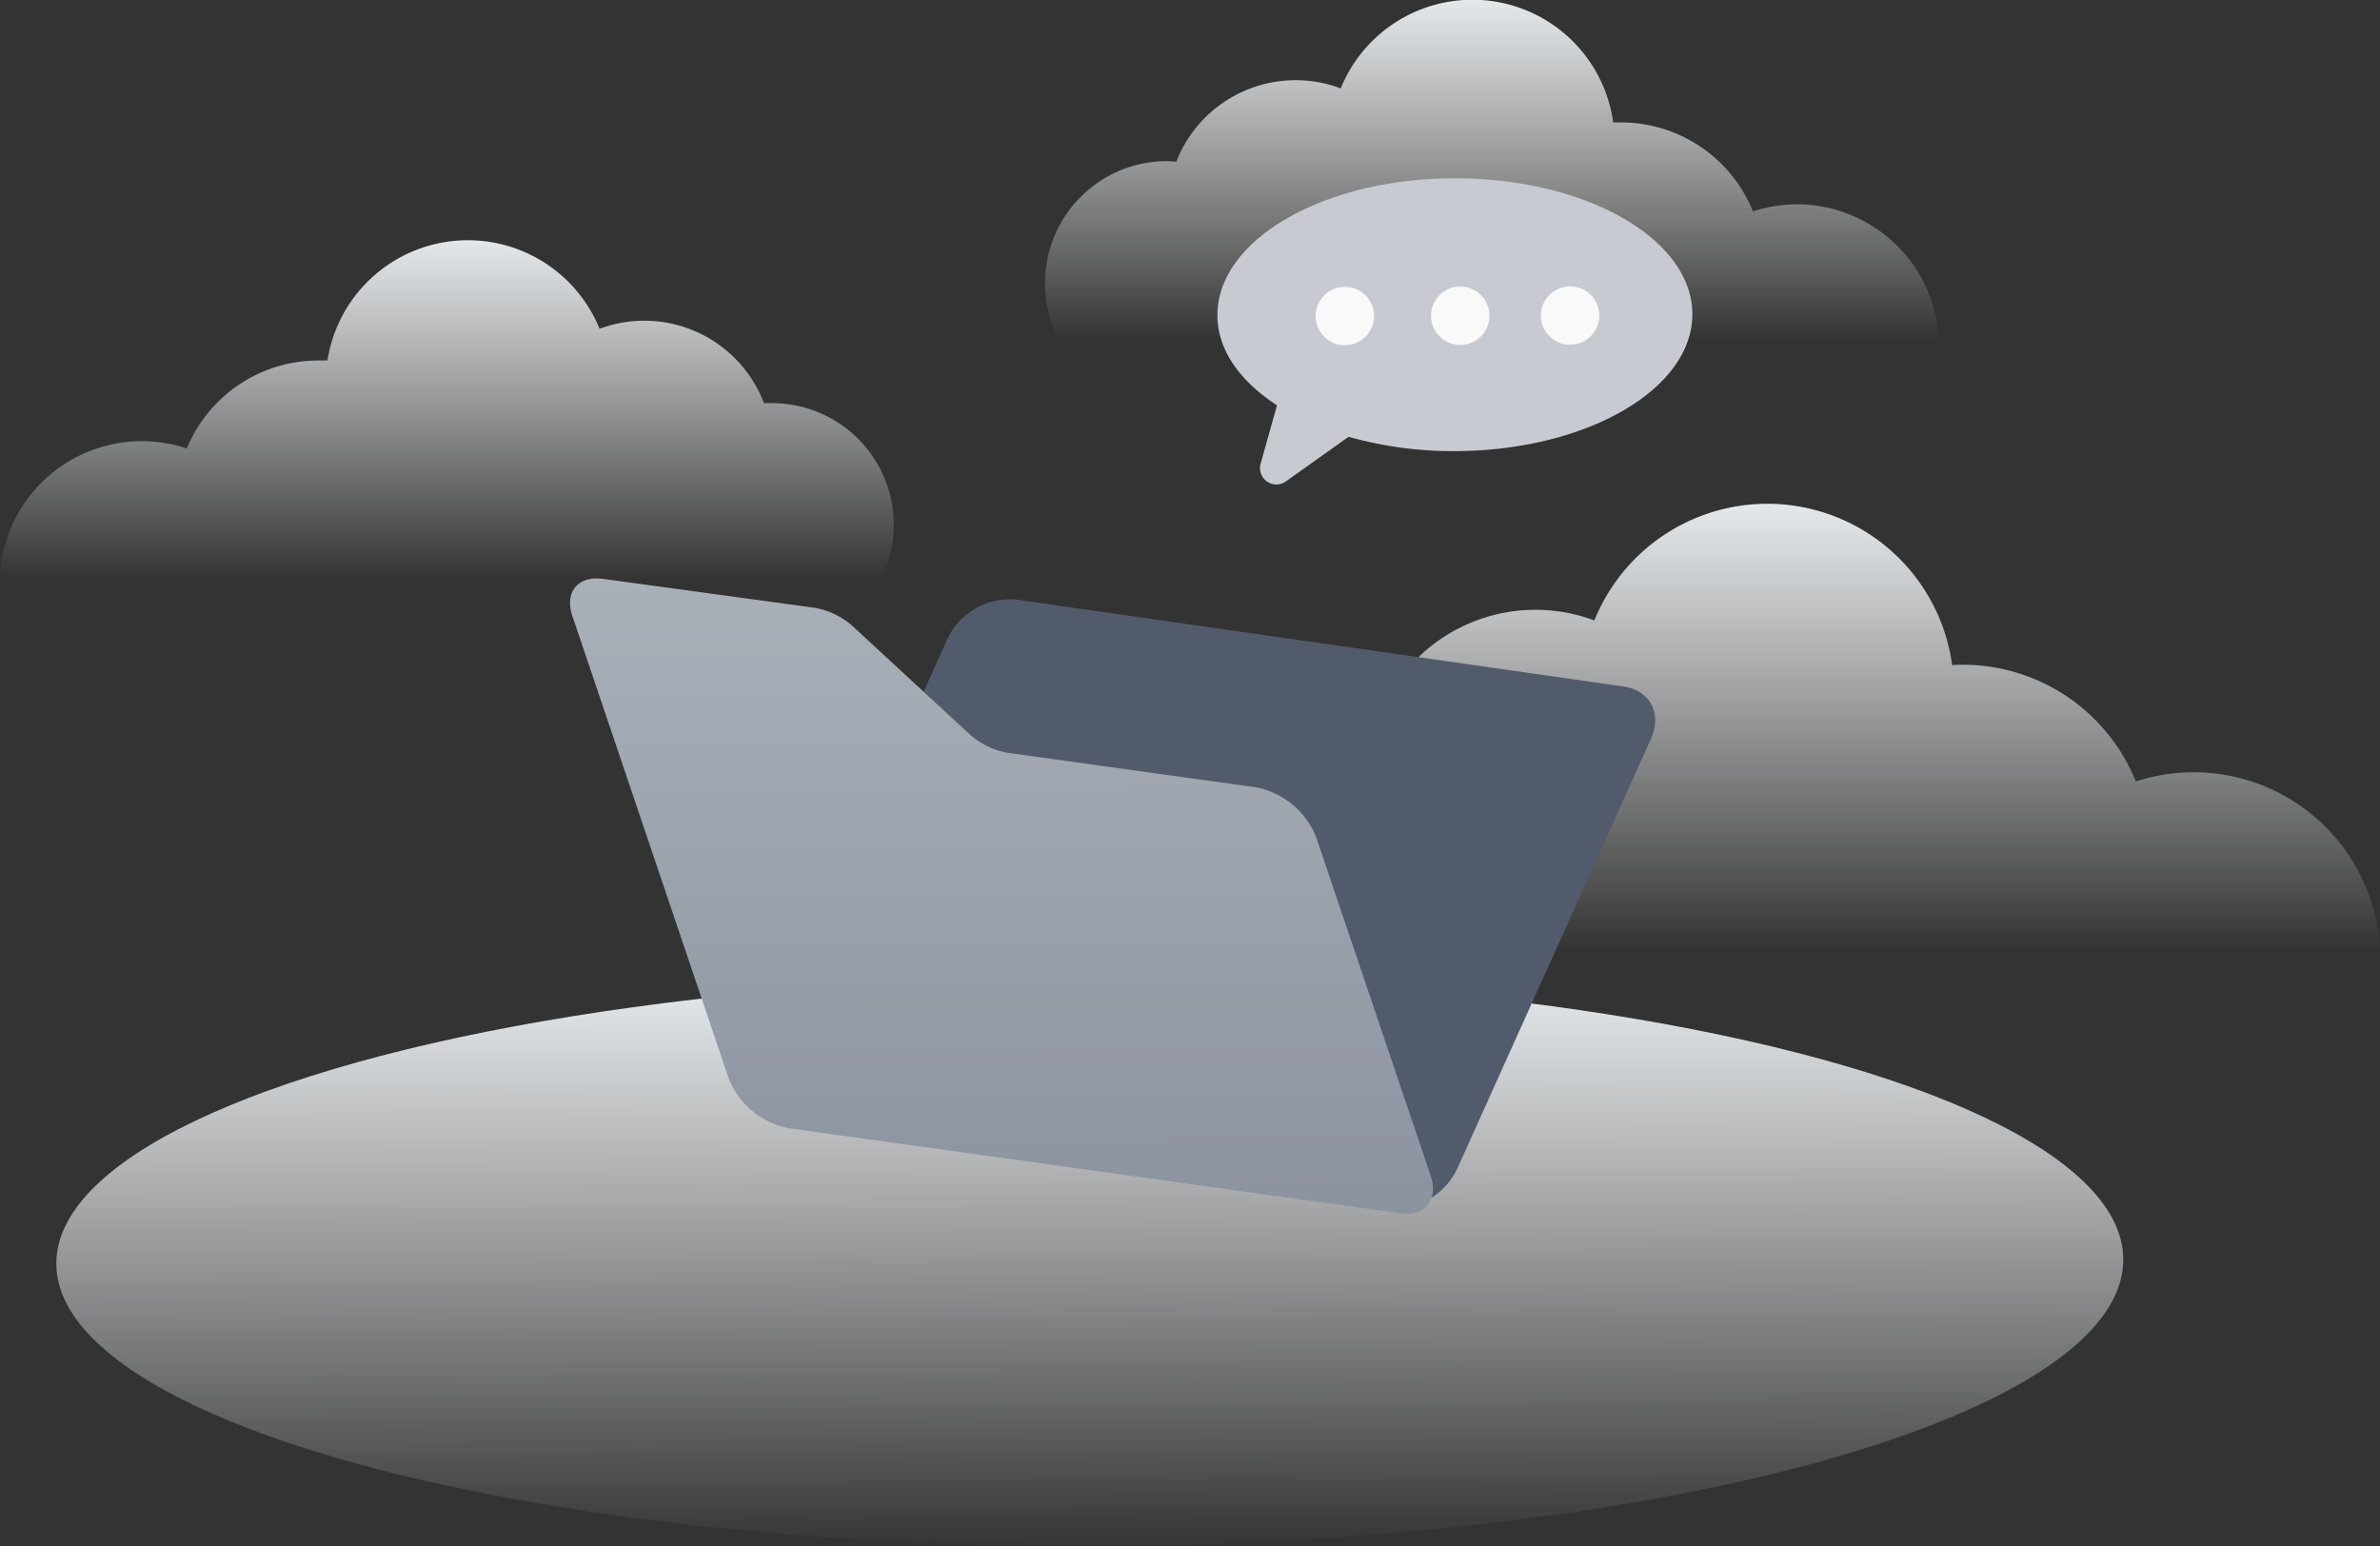 <svg xmlns="http://www.w3.org/2000/svg" xmlns:xlink="http://www.w3.org/1999/xlink" viewBox="0 0 246.11 159.9"><rect x="0" y="0" width="246.11" height="159.9" fill="#333333" stroke="none"/><defs><linearGradient id="bc04c760-6133-40dd-8ae6-64035de3e7b6" x1="-3080.14" y1="1027.14" x2="-3080.14" y2="928.96" gradientTransform="translate(1458.45 -455.83) scale(0.44 0.6)" gradientUnits="userSpaceOnUse"><stop offset="0" stop-color="#fff" stop-opacity="0"/><stop offset="1" stop-color="#e4e8eb"/><stop offset="1" stop-color="#e3e6e9"/></linearGradient><linearGradient id="e29c02be-6c97-4b35-81c6-35b9a8df84b7" x1="185.45" y1="98.32" x2="185.45" y2="52.11" gradientUnits="userSpaceOnUse"><stop offset="0" stop-color="#fff" stop-opacity="0"/><stop offset="1" stop-color="#e4e8eb"/><stop offset="1" stop-color="#e3e6e9"/></linearGradient><linearGradient id="b92e81bd-84f2-4d96-b0dd-a8a551591ba8" x1="154.29" y1="35.2" x2="154.29" y2="0" gradientTransform="matrix(1, 0, 0, 1, 0, 0)" xlink:href="#bc04c760-6133-40dd-8ae6-64035de3e7b6"/><linearGradient id="a64fb6ec-52b4-49b2-94f8-2cf1552ed370" x1="46.23" y1="59.9" x2="46.23" y2="24.72" gradientTransform="matrix(1, 0, 0, 1, 0, 0)" xlink:href="#bc04c760-6133-40dd-8ae6-64035de3e7b6"/><linearGradient id="ae40e6bc-9f13-4b44-ae63-590d80d271b2" x1="100.87" y1="124.02" x2="100.87" y2="58.16" gradientTransform="translate(2.51 1.77) rotate(-0.12)" gradientUnits="userSpaceOnUse"><stop offset="0" stop-color="#8b939f"/><stop offset="1" stop-color="#aab0b8"/></linearGradient></defs><title>empty-folder-cloud0</title><g id="febe2bcf-e76f-46e5-9271-f5cda2ce12d5" data-name="Слой 2"><g id="a58defde-1630-4cf6-abdd-fba2b09805df" data-name="ILLUSTRATiON"><g id="ff99d2fa-5709-4b50-a79a-a9ac35a5fde9" data-name="empty-folder-cloud"><ellipse cx="112.69" cy="130.47" rx="106.87" ry="29.43" transform="translate(-0.27 0.23) rotate(-0.12)" fill="url(#bc04c760-6133-40dd-8ae6-64035de3e7b6)"/><path d="M246.11,98.32a19.29,19.29,0,0,0-25.25-17.51A19.29,19.29,0,0,0,203,68.74c-.38,0-.75,0-1.13.05a19.29,19.29,0,0,0-37-4.63,17.39,17.39,0,0,0-22.28,9.94c-.41,0-.81-.06-1.22-.06A16.54,16.54,0,0,0,126.5,97.9Z" fill="url(#e29c02be-6c97-4b35-81c6-35b9a8df84b7)"/><path d="M200.5,35.2a14.71,14.71,0,0,0-14.63-14.07,14.87,14.87,0,0,0-4.6.73,14.72,14.72,0,0,0-13.58-9.2c-.3,0-.58,0-.87,0a14.7,14.7,0,0,0-28.18-3.52,13.25,13.25,0,0,0-17,7.57c-.3,0-.61-.05-.92-.05a12.62,12.62,0,0,0-12.66,12.57,12.48,12.48,0,0,0,1.31,5.61Z" fill="url(#b92e81bd-84f2-4d96-b0dd-a8a551591ba8)"/><path d="M0,59.58a14.68,14.68,0,0,1,19.32-13.2A14.69,14.69,0,0,1,33,37.28c.29,0,.57,0,.86,0A14.7,14.7,0,0,1,62,34,13.24,13.24,0,0,1,79,41.69c.31,0,.61,0,.93,0A12.6,12.6,0,0,1,91.11,59.9Z" fill="url(#a64fb6ec-52b4-49b2-94f8-2cf1552ed370)"/><path d="M150.4,18.44c-13.55,0-24.53,6.37-24.51,14.16,0,3.57,2.33,6.83,6.16,9.31l-1.68,6A1.69,1.69,0,0,0,133,49.76l6.45-4.59a39.92,39.92,0,0,0,11,1.48C164,46.62,175,40.29,175,32.5S164,18.41,150.4,18.44Z" fill="#c7cbd1"/><circle cx="139.07" cy="32.68" r="3.02" fill="#f9f9f9"/><circle cx="151" cy="32.65" r="3.02" fill="#f9f9f9"/><circle cx="162.36" cy="32.63" r="3.02" fill="#f9f9f9"/><path d="M143.62,124.94l-62.84-9.1c-2.72-.39-4-2.84-2.78-5.47L98,66a7.14,7.14,0,0,1,7.06-4L167.92,71c2.71.39,4,2.84,2.77,5.47l-20,44.38A7.16,7.16,0,0,1,143.62,124.94Z" fill="#515b6b"/><path d="M144.77,125.46l-63.21-8.79a8.41,8.41,0,0,1-6.21-5.15L59.19,63.71c-.84-2.49.58-4.21,3.17-3.85l21.94,3A8,8,0,0,1,88.44,65l11.63,10.75a8,8,0,0,0,4.14,2.1l25.68,3.57a8.41,8.41,0,0,1,6.21,5.15l11.84,35C148.78,124.09,147.36,125.82,144.77,125.46Z" fill="url(#ae40e6bc-9f13-4b44-ae63-590d80d271b2)"/></g></g></g></svg>
